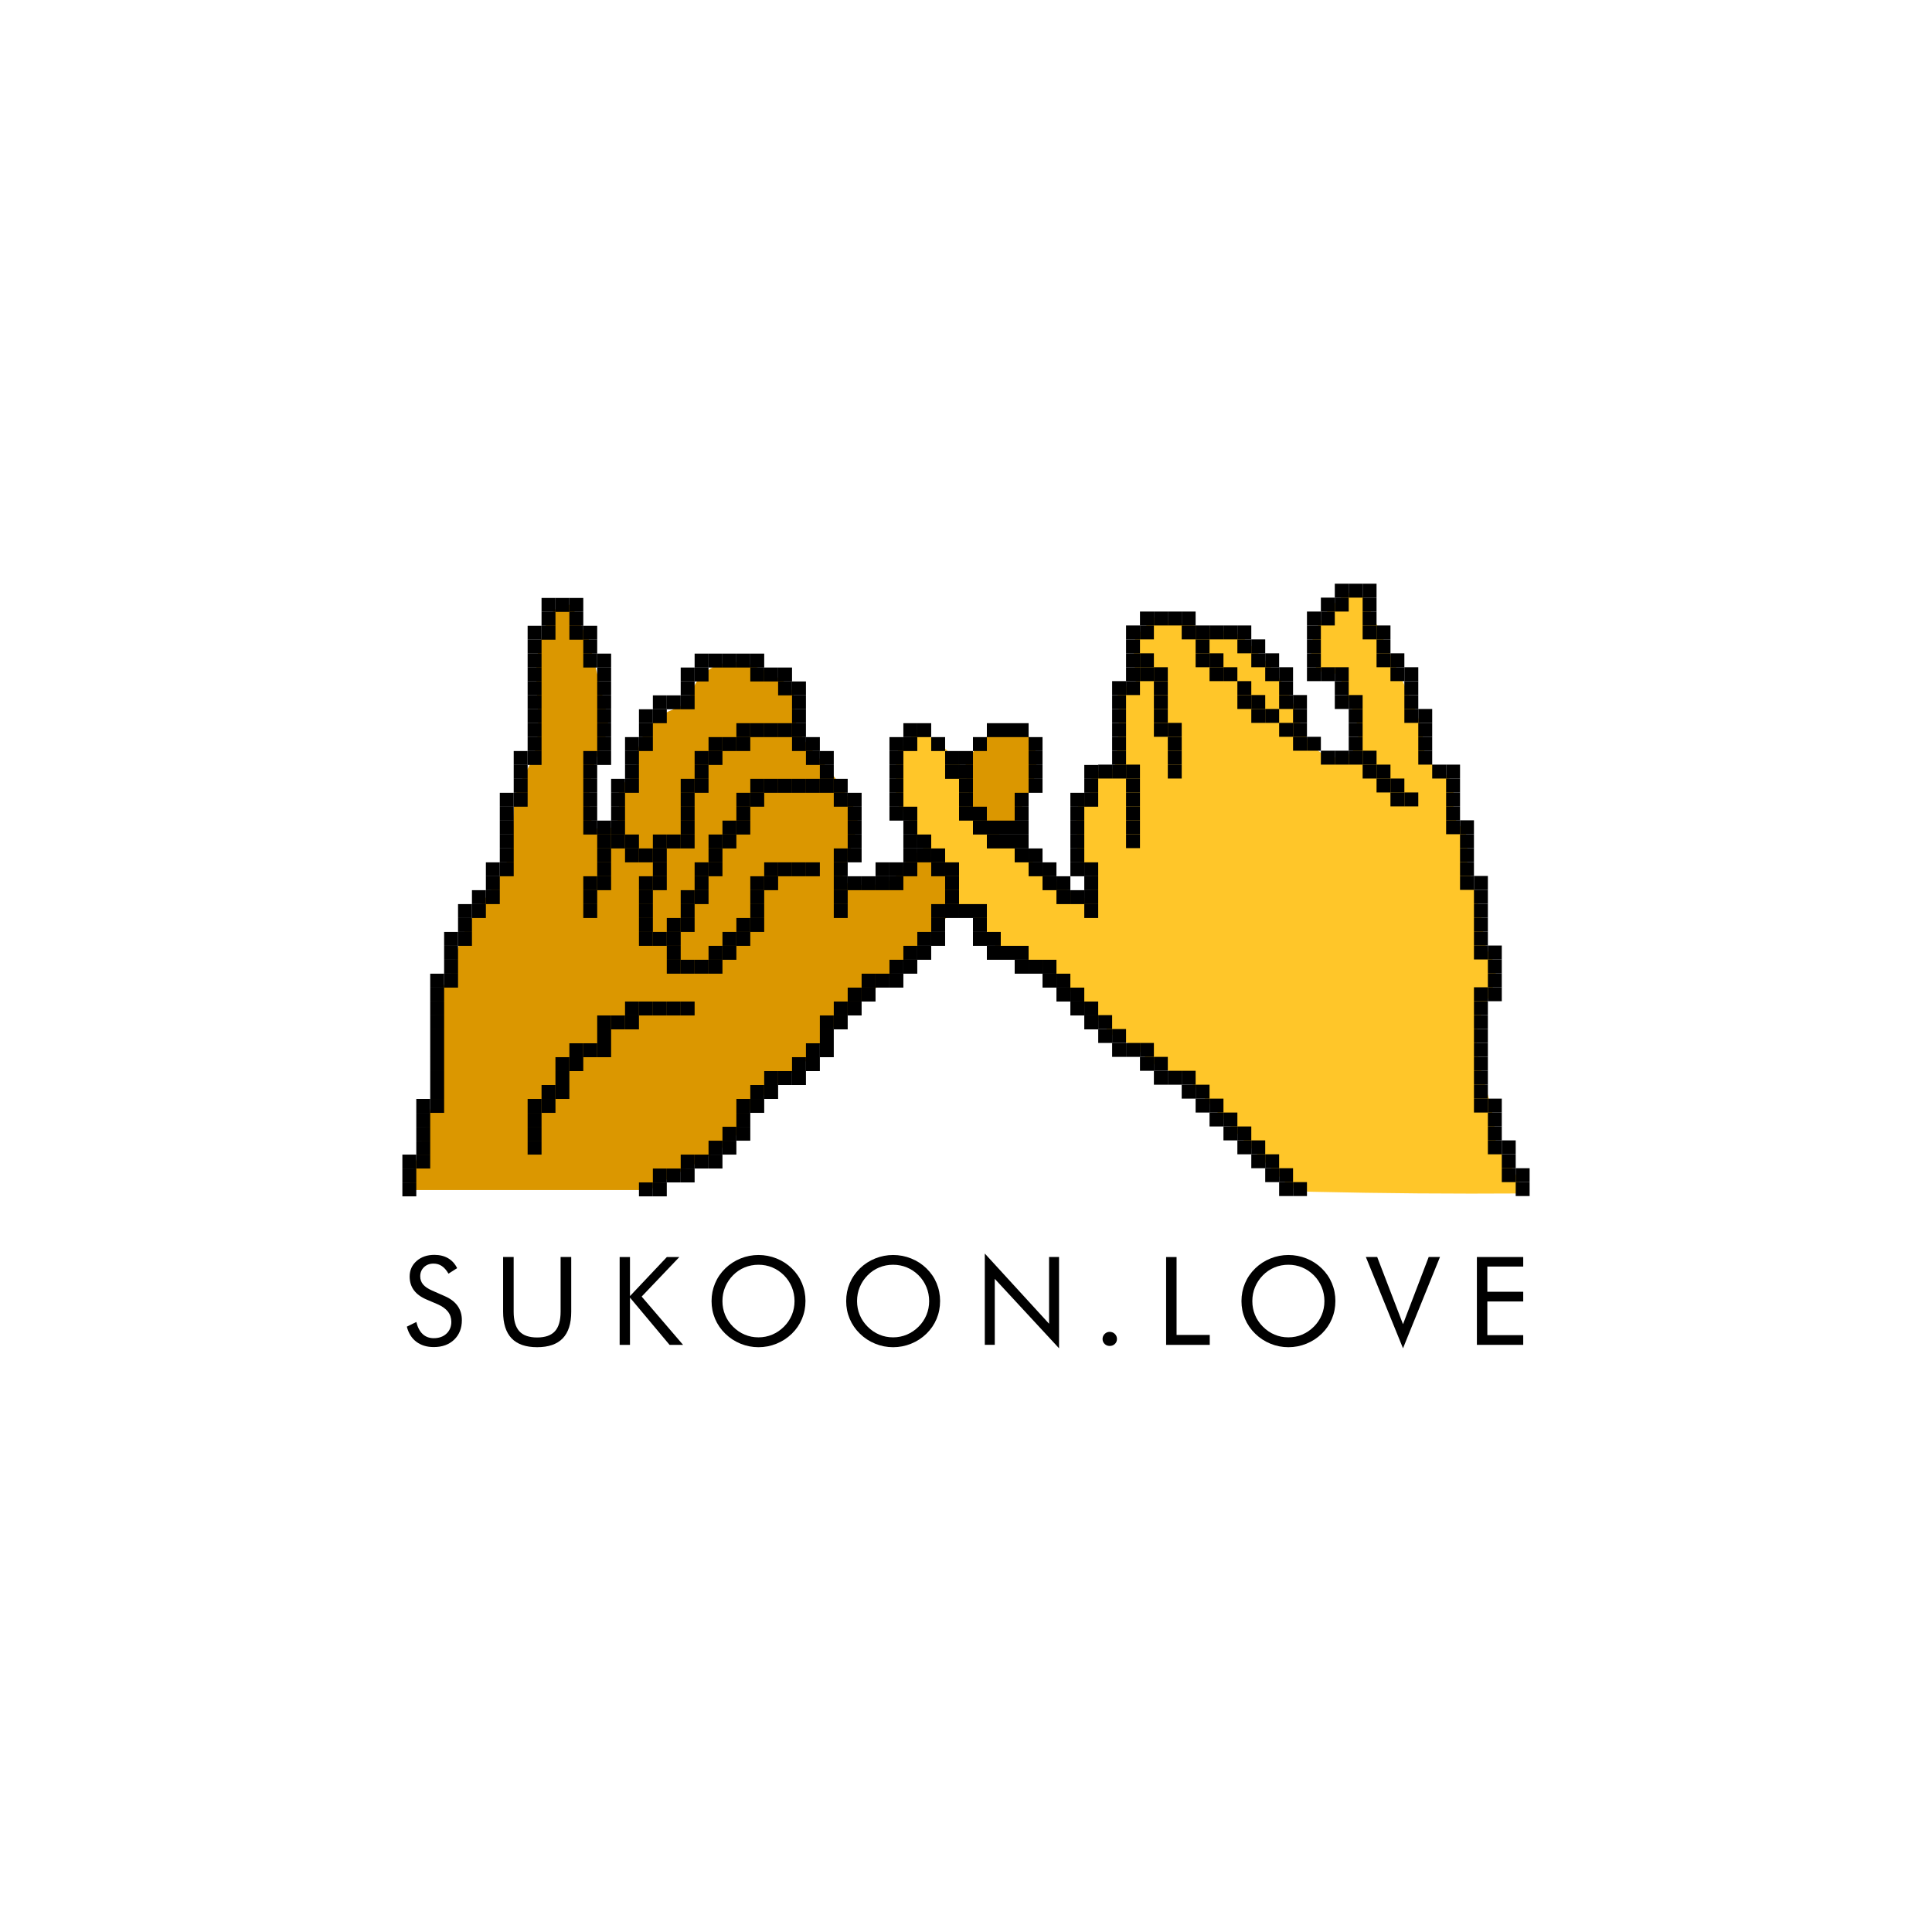 <?xml version="1.0" encoding="UTF-8"?>
<svg id="Layer_1" data-name="Layer 1" xmlns="http://www.w3.org/2000/svg" viewBox="0 0 1080 1080">
  <defs>
    <style>
      .cls-1 {
        fill: #000;
      }

      .cls-1, .cls-2, .cls-3 {
        stroke-width: 0px;
      }

      .cls-2 {
        fill: #ffc629;
      }

      .cls-3 {
        fill: #db9700;
      }
    </style>
  </defs>
  <g>
    <g>
      <path class="cls-3" d="M532.71,501.59c2.05-3.77-.16-11.96-4.05-13.77-3.89-1.81-1.24-2.42-4.05-5.67-3.29-3.8-5.71-4.42-10.67-5.25-5.27-.88-7.77,6.01-10.88,10.35-6.9,9.64-21.41,8.19-33,5.71,2.59-8.77,5.19-17.55,7.78-26.32.91-3.07,1.82-6.24,1.44-9.42-.35-2.91-1.76-5.58-3.22-8.13-4.96-8.66-10.78-16.83-17.35-24.35-6.01-6.88-12.99-13.9-14.16-22.96-.67-5.21.64-10.82-1.65-15.54-1.94-3.99-6.02-6.41-9.91-8.52-7.72-4.19-16.1-8.2-24.86-7.54-9.15.69-17.65,6.93-21.05,15.45-.72,1.82-1.24,3.75-2.34,5.37-2.46,3.63-7.1,4.86-11.07,6.72-9.82,4.61-16.82,14.72-17.69,25.53-.29,3.64-.05,7.66-2.34,10.5-1.6,1.98-4.18,2.98-5.82,4.94-4.55,5.42.37,14.26-2.84,20.57-2.44,4.79-9.79,6.05-13.69,2.36-3.36-13.76-2.07-28.6,3.62-41.57,1.99-4.55,4.55-9.01,4.94-13.96.28-3.5-.55-6.97-1.38-10.38-2.19-9.03-4.38-18.07-6.57-27.1-.47-1.95-.97-3.96-2.2-5.54-1.12-1.45.13-5.97-1.15-7.28-4.3-4.41-6.48-15.39-10.53-17.82-9.98-1.21-13.5,12.34-16.21,22.03-5.91,21.17,3.94,45.04-4.64,65.27-2.35,5.55-6,10.51-7.97,16.2-3.49,10.1-1.34,21.28-3.36,31.77-4.08,21.25-24.25,36.23-29.94,57.11-1.28,4.69-1.81,9.65-3.93,14.02-1.74,3.57-4.46,6.59-6.14,10.19-2.96,6.34-2.37,13.67-2.08,20.66.57,13.55-.24,27.16-2.39,40.55-1.9,11.86-10.84,38.13-13.27,49.47h135.29c10.53-8.1,46.1-23.64,48.61-31.59,4.86-15.39,21.29-27.37,34.02-36.46,7.49-5.34,16.04-19.57,22.68-25.92,13.21-12.62,23.46-20.19,35.93-33.54,9.95-10.65,19.55-21.87,31.54-30.16,1.32-.91-4.24-4.57-3.47-5.97Z"/>
      <path class="cls-3" d="M579.27,422.65c-.43-4.71-2.08-9.69-6-12.33-3.34-2.25-7.63-2.36-11.66-2.39-1.91-.02-3.88-.02-5.65.72-1.24.53-2.31,1.4-3.32,2.29-4.85,4.28-9.17,9.44-12.25,15.15-2.89,5.35-.41,14.15.67,19.98.45,2.45.99,4.9,1.96,7.19,2.24,5.3,6.86,9.54,12.34,11.32,2.72.88,5.92,1.11,8.23-.58,1.46-1.07,2.33-2.73,3.16-4.34,1.73-3.36,3.46-6.73,5.19-10.09,2.62-5.1,5.27-10.27,6.57-15.86.84-3.61,1.1-7.36.76-11.05Z"/>
    </g>
    <path class="cls-2" d="M840.72,646.46c-1.19-1.47-2.47-2.91-3.32-4.6-1.56-3.11-1.54-6.74-1.79-10.21-1.57-21.23-14.78-42.26-8.33-62.55,3.36-10.55,11.89-21.09,7.74-31.35-.93-2.3-2.46-4.32-3.52-6.57-1.79-3.81-2.17-8.1-2.58-12.29-1.35-13.84-6.13-23.06-8.63-36.74-.78-4.27,1.19-13.22-1.25-16.81-1.55-2.28-3.69-4.15-4.96-6.59-3.64-6.97.67-16.32-3.5-22.99-3.1-4.95-9.91-6.65-12.87-11.69-1.89-3.23-1.82-7.19-2.19-10.92-.92-9.28-4.85-17.95-8.73-26.42-7.56-16.52-15.12-33.04-22.68-49.57-1.03-2.26-2.23-4.69-4.46-5.77-3.25-1.57-7.08.41-9.91,2.64-7.29,5.75-12.84,13.69-15.75,22.51-2.44,7.41-1.12,18.16,6.57,19.48,2.41.41,5.16-.22,7.12,1.24,1.18.88,1.76,2.33,2.29,3.7,2.05,5.32,4.09,10.64,6.14,15.96,2.92,7.6,5.52,17.15-.05,23.09-6.14,6.56-17.82,2.92-23.31-4.19-5.49-7.11-7.11-16.38-10.68-24.63-5.22-12.07-14.54-21.81-23.68-31.28-2.07-2.14-4.2-4.33-6.92-5.56-1.93-.88-4.06-1.22-6.15-1.55-14.84-2.4-29.61-5.22-44.29-8.45-.11,2.76-.22,5.53-.33,8.29-1.78.61-3.73.7-5.55.24-1.05,6.71-2.08,14.65-.6,21.34.44,1.96,1,3.93,1.63,5.89-3.79,2.03-7.43,4.76-11.62,5.62,1.44,13.25,1.14,26.68-.89,39.85-.24,1.58-.6,3.31-1.88,4.27-1.71,1.29-4.15.57-6.26.91-3.16.51-5.45,3.51-6.16,6.63-.71,3.12-.15,6.38.4,9.53-2.65-.99-5.67.91-6.93,3.45-1.25,2.54-1.2,5.5-1.11,8.32.19,6.22.38,12.44.56,18.65.04,1.47.13,3.05,1.04,4.2.95,1.2,2.56,1.63,3.83,2.5,4.26,2.9,3.5,9.3,2.25,14.3-.36,1.44-.91,3.1-2.31,3.58-.91.31-1.91.01-2.8-.33-5.57-2.14-10.28-6.01-14.89-9.81-14.21-11.74-28.43-23.47-42.64-35.21-1.8-1.48-3.66-3.06-4.55-5.21-1.06-2.54-.57-5.42-.57-8.18.01-7.37-3.58-14.38-8.46-19.9-4.88-5.52-11-9.77-17.06-13.96-1.63-1.13-3.92-2.25-5.44-.97-1.11.93-1.09,2.61-1.59,3.97-1.26,3.44-5.76,4.65-7.42,7.92-.8,1.58-.83,3.43-.83,5.2-.01,5.39-.03,10.77-.04,16.16,0,3.11.03,6.39,1.57,9.09,1.24,2.16,3.32,3.7,4.73,5.75,1.85,2.67,2.45,5.99,3.65,9.02,4.9,12.39,19.66,19.6,22.31,32.66.43,2.14.54,4.43,1.7,6.28.92,1.47,2.41,2.47,3.81,3.49,4.57,3.32,8.69,7.25,12.24,11.64,3.02,3.73,5.15,10,8.79,12.97,2.9,2.37,8.47,2.18,11.96,3.19,5.56,1.61,10.93,4.01,15.53,7.55,2.96,2.28,5.56,4.98,8.15,7.67,8.46,8.8,16.93,17.61,25.39,26.41,1.59,1.66,3.24,3.35,5.34,4.29,1.6.72,3.38.95,5.02,1.59,4.16,1.63,6.85,5.59,10.13,8.63,5.96,5.52,13.61,7.84,21.77,8.54,2.22,4.34,5.49,8.05,8.75,11.67,14.41,16.01,29.29,31.61,44.61,46.76,2.34,2.32,4.77,4.67,7.8,5.96,3.04,1.29,6.43,1.38,9.73,1.46,39.29.89,78.59,1.2,117.89.93-2.3-7.51-6.06-14.58-11-20.68Z"/>
    <g>
      <rect class="cls-1" x="302.73" y="334.26" width="7.78" height="7.78"/>
      <rect class="cls-1" x="310.5" y="334.26" width="7.78" height="7.78"/>
      <rect class="cls-1" x="318.28" y="334.26" width="7.78" height="7.78"/>
      <rect class="cls-1" x="302.73" y="342.04" width="7.78" height="7.78"/>
      <rect class="cls-1" x="318.28" y="342.04" width="7.78" height="7.78"/>
      <rect class="cls-1" x="294.95" y="349.81" width="7.78" height="7.78"/>
      <rect class="cls-1" x="302.73" y="349.81" width="7.78" height="7.78"/>
      <rect class="cls-1" x="318.28" y="349.81" width="7.78" height="7.78"/>
      <rect class="cls-1" x="326.06" y="349.81" width="7.78" height="7.78"/>
      <rect class="cls-1" x="294.95" y="357.59" width="7.78" height="7.78"/>
      <rect class="cls-1" x="326.06" y="357.59" width="7.78" height="7.78"/>
      <rect class="cls-1" x="294.95" y="365.37" width="7.78" height="7.78"/>
      <rect class="cls-1" x="326.06" y="365.37" width="7.78" height="7.78"/>
      <rect class="cls-1" x="333.84" y="365.37" width="7.78" height="7.78"/>
      <rect class="cls-1" x="388.3" y="365.37" width="7.78" height="7.78"/>
      <rect class="cls-1" x="396.08" y="365.37" width="7.78" height="7.78"/>
      <rect class="cls-1" x="403.86" y="365.37" width="7.78" height="7.78"/>
      <rect class="cls-1" x="411.64" y="365.37" width="7.78" height="7.78"/>
      <rect class="cls-1" x="419.42" y="365.37" width="7.78" height="7.78"/>
      <rect class="cls-1" x="294.95" y="373.15" width="7.78" height="7.78"/>
      <rect class="cls-1" x="333.84" y="373.15" width="7.78" height="7.78"/>
      <rect class="cls-1" x="380.52" y="373.15" width="7.78" height="7.78"/>
      <rect class="cls-1" x="388.3" y="373.15" width="7.78" height="7.78"/>
      <rect class="cls-1" x="419.42" y="373.15" width="7.78" height="7.78"/>
      <rect class="cls-1" x="427.19" y="373.15" width="7.78" height="7.78"/>
      <rect class="cls-1" x="434.97" y="373.15" width="7.78" height="7.78"/>
      <rect class="cls-1" x="294.95" y="380.93" width="7.78" height="7.78"/>
      <rect class="cls-1" x="333.84" y="380.93" width="7.78" height="7.78"/>
      <rect class="cls-1" x="380.52" y="380.93" width="7.78" height="7.78"/>
      <rect class="cls-1" x="434.97" y="380.93" width="7.78" height="7.78"/>
      <rect class="cls-1" x="442.75" y="380.93" width="7.78" height="7.78"/>
      <rect class="cls-1" x="294.95" y="388.71" width="7.78" height="7.78"/>
      <rect class="cls-1" x="333.84" y="388.71" width="7.78" height="7.78"/>
      <rect class="cls-1" x="364.96" y="388.71" width="7.78" height="7.78"/>
      <rect class="cls-1" x="372.74" y="388.71" width="7.78" height="7.78"/>
      <rect class="cls-1" x="380.52" y="388.71" width="7.78" height="7.78"/>
      <rect class="cls-1" x="442.75" y="388.71" width="7.78" height="7.78"/>
      <rect class="cls-1" x="294.95" y="396.49" width="7.78" height="7.78"/>
      <rect class="cls-1" x="333.84" y="396.49" width="7.78" height="7.78"/>
      <rect class="cls-1" x="357.18" y="396.49" width="7.78" height="7.78"/>
      <rect class="cls-1" x="364.96" y="396.49" width="7.78" height="7.78"/>
      <rect class="cls-1" x="442.75" y="396.49" width="7.78" height="7.78"/>
      <rect class="cls-1" x="294.95" y="404.27" width="7.78" height="7.78"/>
      <rect class="cls-1" x="333.84" y="404.27" width="7.78" height="7.78"/>
      <rect class="cls-1" x="357.18" y="404.27" width="7.78" height="7.78"/>
      <rect class="cls-1" x="411.64" y="404.27" width="7.78" height="7.78"/>
      <rect class="cls-1" x="419.42" y="404.27" width="7.78" height="7.78"/>
      <rect class="cls-1" x="427.19" y="404.27" width="7.78" height="7.78"/>
      <rect class="cls-1" x="434.97" y="404.27" width="7.78" height="7.78"/>
      <rect class="cls-1" x="442.75" y="404.27" width="7.78" height="7.78"/>
      <rect class="cls-1" x="504.99" y="404.27" width="7.78" height="7.78"/>
      <rect class="cls-1" x="512.77" y="404.27" width="7.78" height="7.78"/>
      <rect class="cls-1" x="551.66" y="404.27" width="7.78" height="7.78"/>
      <rect class="cls-1" x="559.44" y="404.27" width="7.78" height="7.78"/>
      <rect class="cls-1" x="567.22" y="404.27" width="7.78" height="7.78"/>
      <rect class="cls-1" x="294.95" y="412.05" width="7.78" height="7.78"/>
      <rect class="cls-1" x="333.84" y="412.05" width="7.78" height="7.78"/>
      <rect class="cls-1" x="349.4" y="412.05" width="7.78" height="7.78"/>
      <rect class="cls-1" x="357.18" y="412.05" width="7.78" height="7.78"/>
      <rect class="cls-1" x="396.08" y="412.05" width="7.78" height="7.78"/>
      <rect class="cls-1" x="403.86" y="412.05" width="7.78" height="7.78"/>
      <rect class="cls-1" x="411.64" y="412.05" width="7.78" height="7.78"/>
      <rect class="cls-1" x="442.75" y="412.05" width="7.78" height="7.78"/>
      <rect class="cls-1" x="450.53" y="412.05" width="7.78" height="7.78"/>
      <rect class="cls-1" x="497.21" y="412.05" width="7.78" height="7.78"/>
      <rect class="cls-1" x="504.99" y="412.05" width="7.78" height="7.78"/>
      <rect class="cls-1" x="520.55" y="412.05" width="7.78" height="7.78"/>
      <rect class="cls-1" x="543.89" y="412.05" width="7.78" height="7.78"/>
      <rect class="cls-1" x="575" y="412.05" width="7.78" height="7.78"/>
      <rect class="cls-1" x="287.17" y="419.83" width="7.78" height="7.78"/>
      <rect class="cls-1" x="294.95" y="419.83" width="7.78" height="7.78"/>
      <rect class="cls-1" x="326.06" y="419.83" width="7.78" height="7.78"/>
      <rect class="cls-1" x="333.84" y="419.83" width="7.78" height="7.78"/>
      <rect class="cls-1" x="349.4" y="419.83" width="7.78" height="7.78"/>
      <rect class="cls-1" x="388.3" y="419.83" width="7.78" height="7.78"/>
      <rect class="cls-1" x="396.08" y="419.83" width="7.78" height="7.78"/>
      <rect class="cls-1" x="450.53" y="419.83" width="7.78" height="7.78"/>
      <rect class="cls-1" x="458.31" y="419.83" width="7.78" height="7.78"/>
      <rect class="cls-1" x="497.21" y="419.83" width="7.78" height="7.78"/>
      <rect class="cls-1" x="528.33" y="419.83" width="7.78" height="7.78"/>
      <rect class="cls-1" x="536.11" y="419.83" width="7.78" height="7.78"/>
      <rect class="cls-1" x="575" y="419.83" width="7.78" height="7.78"/>
      <rect class="cls-1" x="287.17" y="427.61" width="7.78" height="7.78"/>
      <rect class="cls-1" x="326.06" y="427.61" width="7.78" height="7.78"/>
      <rect class="cls-1" x="349.4" y="427.61" width="7.78" height="7.78"/>
      <rect class="cls-1" x="388.3" y="427.61" width="7.78" height="7.78"/>
      <rect class="cls-1" x="458.31" y="427.61" width="7.78" height="7.78"/>
      <rect class="cls-1" x="497.21" y="427.61" width="7.78" height="7.78"/>
      <rect class="cls-1" x="528.33" y="427.61" width="7.78" height="7.78"/>
      <rect class="cls-1" x="536.11" y="427.61" width="7.78" height="7.78"/>
      <rect class="cls-1" x="575" y="427.61" width="7.78" height="7.78"/>
      <rect class="cls-1" x="606.12" y="427.61" width="7.78" height="7.78"/>
      <rect class="cls-1" x="287.17" y="435.39" width="7.78" height="7.78"/>
      <rect class="cls-1" x="326.06" y="435.39" width="7.78" height="7.78"/>
      <rect class="cls-1" x="341.62" y="435.39" width="7.78" height="7.78"/>
      <rect class="cls-1" x="349.4" y="435.39" width="7.78" height="7.78"/>
      <rect class="cls-1" x="380.52" y="435.39" width="7.78" height="7.78"/>
      <rect class="cls-1" x="388.3" y="435.39" width="7.78" height="7.78"/>
      <rect class="cls-1" x="419.42" y="435.39" width="7.78" height="7.78"/>
      <rect class="cls-1" x="427.19" y="435.39" width="7.78" height="7.78"/>
      <rect class="cls-1" x="434.97" y="435.39" width="7.78" height="7.78"/>
      <rect class="cls-1" x="442.75" y="435.39" width="7.78" height="7.78"/>
      <rect class="cls-1" x="450.53" y="435.39" width="7.78" height="7.78"/>
      <rect class="cls-1" x="458.31" y="435.39" width="7.78" height="7.78"/>
      <rect class="cls-1" x="466.09" y="435.39" width="7.78" height="7.78"/>
      <rect class="cls-1" x="497.21" y="435.39" width="7.78" height="7.78"/>
      <rect class="cls-1" x="536.11" y="435.39" width="7.78" height="7.78"/>
      <rect class="cls-1" x="575" y="435.39" width="7.78" height="7.78"/>
      <rect class="cls-1" x="606.12" y="435.39" width="7.78" height="7.78"/>
      <rect class="cls-1" x="279.39" y="443.17" width="7.78" height="7.78"/>
      <rect class="cls-1" x="287.17" y="443.17" width="7.78" height="7.78"/>
      <rect class="cls-1" x="326.06" y="443.17" width="7.78" height="7.78"/>
      <rect class="cls-1" x="341.62" y="443.17" width="7.78" height="7.78"/>
      <rect class="cls-1" x="380.52" y="443.17" width="7.78" height="7.78"/>
      <rect class="cls-1" x="411.64" y="443.17" width="7.78" height="7.78"/>
      <rect class="cls-1" x="419.42" y="443.17" width="7.78" height="7.78"/>
      <rect class="cls-1" x="466.09" y="443.17" width="7.78" height="7.78"/>
      <rect class="cls-1" x="473.87" y="443.17" width="7.78" height="7.78"/>
      <rect class="cls-1" x="497.21" y="443.17" width="7.78" height="7.78"/>
      <rect class="cls-1" x="536.11" y="443.17" width="7.78" height="7.78"/>
      <rect class="cls-1" x="567.22" y="443.17" width="7.78" height="7.78"/>
      <rect class="cls-1" x="598.34" y="443.17" width="7.78" height="7.78"/>
      <rect class="cls-1" x="606.12" y="443.17" width="7.78" height="7.78"/>
      <rect class="cls-1" x="279.39" y="450.95" width="7.78" height="7.78"/>
      <rect class="cls-1" x="326.06" y="450.95" width="7.78" height="7.78"/>
      <rect class="cls-1" x="341.62" y="450.95" width="7.78" height="7.78"/>
      <rect class="cls-1" x="380.52" y="450.95" width="7.78" height="7.78"/>
      <rect class="cls-1" x="411.64" y="450.95" width="7.78" height="7.78"/>
      <rect class="cls-1" x="473.87" y="450.95" width="7.78" height="7.78"/>
      <rect class="cls-1" x="497.21" y="450.95" width="7.78" height="7.78"/>
      <rect class="cls-1" x="504.99" y="450.95" width="7.78" height="7.78"/>
      <rect class="cls-1" x="536.11" y="450.95" width="7.78" height="7.78"/>
      <rect class="cls-1" x="543.89" y="450.95" width="7.78" height="7.78"/>
      <rect class="cls-1" x="567.22" y="450.95" width="7.78" height="7.78"/>
      <rect class="cls-1" x="598.34" y="450.95" width="7.78" height="7.78"/>
      <rect class="cls-1" x="279.39" y="458.73" width="7.78" height="7.78"/>
      <rect class="cls-1" x="326.06" y="458.73" width="7.78" height="7.78"/>
      <rect class="cls-1" x="333.84" y="458.73" width="7.78" height="7.78"/>
      <rect class="cls-1" x="341.62" y="458.73" width="7.78" height="7.78"/>
      <rect class="cls-1" x="380.52" y="458.73" width="7.78" height="7.78"/>
      <rect class="cls-1" x="403.86" y="458.73" width="7.78" height="7.78"/>
      <rect class="cls-1" x="411.64" y="458.73" width="7.78" height="7.78"/>
      <rect class="cls-1" x="473.87" y="458.73" width="7.78" height="7.78"/>
      <rect class="cls-1" x="504.99" y="458.73" width="7.78" height="7.78"/>
      <rect class="cls-1" x="543.89" y="458.73" width="7.78" height="7.78"/>
      <rect class="cls-1" x="551.66" y="458.73" width="7.78" height="7.78"/>
      <rect class="cls-1" x="559.44" y="458.73" width="7.78" height="7.78"/>
      <rect class="cls-1" x="567.22" y="458.73" width="7.78" height="7.78"/>
      <rect class="cls-1" x="598.34" y="458.73" width="7.78" height="7.78"/>
      <rect class="cls-1" x="279.39" y="466.5" width="7.78" height="7.78"/>
      <rect class="cls-1" x="333.84" y="466.5" width="7.78" height="7.78"/>
      <rect class="cls-1" x="341.62" y="466.5" width="7.78" height="7.78"/>
      <rect class="cls-1" x="349.4" y="466.5" width="7.78" height="7.78"/>
      <rect class="cls-1" x="364.96" y="466.5" width="7.78" height="7.78"/>
      <rect class="cls-1" x="372.74" y="466.5" width="7.78" height="7.78"/>
      <rect class="cls-1" x="380.52" y="466.5" width="7.78" height="7.78"/>
      <rect class="cls-1" x="396.08" y="466.5" width="7.78" height="7.78"/>
      <rect class="cls-1" x="403.86" y="466.5" width="7.78" height="7.78"/>
      <rect class="cls-1" x="473.87" y="466.5" width="7.78" height="7.78"/>
      <rect class="cls-1" x="504.99" y="466.5" width="7.78" height="7.78"/>
      <rect class="cls-1" x="512.77" y="466.5" width="7.78" height="7.78"/>
      <rect class="cls-1" x="551.66" y="466.5" width="7.78" height="7.78"/>
      <rect class="cls-1" x="559.44" y="466.5" width="7.78" height="7.78"/>
      <rect class="cls-1" x="567.22" y="466.5" width="7.78" height="7.78"/>
      <rect class="cls-1" x="598.34" y="466.5" width="7.78" height="7.78"/>
      <rect class="cls-1" x="279.39" y="474.28" width="7.78" height="7.78"/>
      <rect class="cls-1" x="333.84" y="474.28" width="7.78" height="7.78"/>
      <rect class="cls-1" x="349.4" y="474.28" width="7.78" height="7.78"/>
      <rect class="cls-1" x="357.18" y="474.28" width="7.78" height="7.78"/>
      <rect class="cls-1" x="364.96" y="474.28" width="7.78" height="7.78"/>
      <rect class="cls-1" x="396.08" y="474.28" width="7.78" height="7.78"/>
      <rect class="cls-1" x="466.09" y="474.28" width="7.78" height="7.78"/>
      <rect class="cls-1" x="473.87" y="474.28" width="7.78" height="7.78"/>
      <rect class="cls-1" x="504.99" y="474.28" width="7.78" height="7.78"/>
      <rect class="cls-1" x="512.77" y="474.28" width="7.78" height="7.78"/>
      <rect class="cls-1" x="520.55" y="474.28" width="7.78" height="7.78"/>
      <rect class="cls-1" x="567.22" y="474.28" width="7.78" height="7.78"/>
      <rect class="cls-1" x="575" y="474.28" width="7.78" height="7.78"/>
      <rect class="cls-1" x="598.34" y="474.28" width="7.78" height="7.78"/>
      <rect class="cls-1" x="271.61" y="482.06" width="7.78" height="7.78"/>
      <rect class="cls-1" x="279.39" y="482.06" width="7.78" height="7.78"/>
      <rect class="cls-1" x="333.84" y="482.06" width="7.78" height="7.78"/>
      <rect class="cls-1" x="364.96" y="482.06" width="7.78" height="7.78"/>
      <rect class="cls-1" x="388.3" y="482.06" width="7.78" height="7.78"/>
      <rect class="cls-1" x="396.08" y="482.06" width="7.78" height="7.78"/>
      <rect class="cls-1" x="427.19" y="482.06" width="7.78" height="7.78"/>
      <rect class="cls-1" x="434.97" y="482.06" width="7.78" height="7.78"/>
      <rect class="cls-1" x="442.75" y="482.06" width="7.78" height="7.78"/>
      <rect class="cls-1" x="450.53" y="482.06" width="7.78" height="7.78"/>
      <rect class="cls-1" x="466.09" y="482.06" width="7.78" height="7.78"/>
      <rect class="cls-1" x="489.43" y="482.06" width="7.78" height="7.78"/>
      <rect class="cls-1" x="497.21" y="482.06" width="7.78" height="7.78"/>
      <rect class="cls-1" x="504.99" y="482.06" width="7.78" height="7.78"/>
      <rect class="cls-1" x="520.55" y="482.06" width="7.78" height="7.78"/>
      <rect class="cls-1" x="528.33" y="482.06" width="7.78" height="7.78"/>
      <rect class="cls-1" x="575" y="482.06" width="7.78" height="7.78"/>
      <rect class="cls-1" x="582.78" y="482.06" width="7.78" height="7.78"/>
      <rect class="cls-1" x="598.34" y="482.06" width="7.78" height="7.78"/>
      <rect class="cls-1" x="606.12" y="482.06" width="7.78" height="7.78"/>
      <rect class="cls-1" x="271.61" y="489.84" width="7.78" height="7.78"/>
      <rect class="cls-1" x="326.06" y="489.84" width="7.78" height="7.78"/>
      <rect class="cls-1" x="333.84" y="489.84" width="7.78" height="7.78"/>
      <rect class="cls-1" x="357.18" y="489.84" width="7.78" height="7.78"/>
      <rect class="cls-1" x="364.96" y="489.84" width="7.78" height="7.78"/>
      <rect class="cls-1" x="388.3" y="489.84" width="7.78" height="7.78"/>
      <rect class="cls-1" x="419.42" y="489.84" width="7.78" height="7.78"/>
      <rect class="cls-1" x="427.19" y="489.84" width="7.78" height="7.78"/>
      <rect class="cls-1" x="466.09" y="489.84" width="7.78" height="7.78"/>
      <rect class="cls-1" x="473.87" y="489.84" width="7.78" height="7.78"/>
      <rect class="cls-1" x="481.65" y="489.84" width="7.78" height="7.78"/>
      <rect class="cls-1" x="489.43" y="489.84" width="7.78" height="7.78"/>
      <rect class="cls-1" x="497.21" y="489.84" width="7.78" height="7.78"/>
      <rect class="cls-1" x="528.33" y="489.84" width="7.78" height="7.78"/>
      <rect class="cls-1" x="582.78" y="489.84" width="7.78" height="7.78"/>
      <rect class="cls-1" x="590.56" y="489.84" width="7.78" height="7.78"/>
      <rect class="cls-1" x="606.12" y="489.84" width="7.78" height="7.78"/>
      <rect class="cls-1" x="263.83" y="497.62" width="7.78" height="7.78"/>
      <rect class="cls-1" x="271.61" y="497.62" width="7.78" height="7.78"/>
      <rect class="cls-1" x="326.06" y="497.62" width="7.78" height="7.78"/>
      <rect class="cls-1" x="357.18" y="497.62" width="7.78" height="7.78"/>
      <rect class="cls-1" x="380.52" y="497.62" width="7.78" height="7.78"/>
      <rect class="cls-1" x="388.3" y="497.62" width="7.78" height="7.78"/>
      <rect class="cls-1" x="419.42" y="497.62" width="7.78" height="7.78"/>
      <rect class="cls-1" x="466.09" y="497.62" width="7.78" height="7.78"/>
      <rect class="cls-1" x="528.33" y="497.62" width="7.78" height="7.78"/>
      <rect class="cls-1" x="590.56" y="497.62" width="7.78" height="7.78"/>
      <rect class="cls-1" x="598.34" y="497.62" width="7.78" height="7.78"/>
      <rect class="cls-1" x="606.12" y="497.62" width="7.78" height="7.78"/>
      <rect class="cls-1" x="256.05" y="505.4" width="7.78" height="7.78"/>
      <rect class="cls-1" x="263.83" y="505.4" width="7.78" height="7.78"/>
      <rect class="cls-1" x="326.06" y="505.4" width="7.78" height="7.78"/>
      <rect class="cls-1" x="357.18" y="505.4" width="7.78" height="7.78"/>
      <rect class="cls-1" x="380.52" y="505.4" width="7.78" height="7.78"/>
      <rect class="cls-1" x="419.42" y="505.4" width="7.78" height="7.78"/>
      <rect class="cls-1" x="466.09" y="505.4" width="7.78" height="7.78"/>
      <rect class="cls-1" x="520.55" y="505.4" width="7.78" height="7.78"/>
      <rect class="cls-1" x="528.33" y="505.4" width="7.78" height="7.78"/>
      <rect class="cls-1" x="536.11" y="505.4" width="7.78" height="7.78"/>
      <rect class="cls-1" x="543.89" y="505.4" width="7.78" height="7.78"/>
      <rect class="cls-1" x="606.12" y="505.4" width="7.78" height="7.78"/>
      <rect class="cls-1" x="256.05" y="513.18" width="7.78" height="7.78"/>
      <rect class="cls-1" x="357.18" y="513.18" width="7.78" height="7.78"/>
      <rect class="cls-1" x="372.74" y="513.18" width="7.78" height="7.78"/>
      <rect class="cls-1" x="380.52" y="513.18" width="7.78" height="7.78"/>
      <rect class="cls-1" x="411.64" y="513.18" width="7.78" height="7.78"/>
      <rect class="cls-1" x="419.42" y="513.18" width="7.78" height="7.78"/>
      <rect class="cls-1" x="520.55" y="513.18" width="7.78" height="7.78"/>
      <rect class="cls-1" x="543.89" y="513.18" width="7.78" height="7.78"/>
      <rect class="cls-1" x="248.27" y="520.96" width="7.78" height="7.78"/>
      <rect class="cls-1" x="256.05" y="520.96" width="7.78" height="7.78"/>
      <rect class="cls-1" x="357.18" y="520.96" width="7.78" height="7.78"/>
      <rect class="cls-1" x="364.96" y="520.96" width="7.78" height="7.78"/>
      <rect class="cls-1" x="372.74" y="520.96" width="7.78" height="7.78"/>
      <rect class="cls-1" x="403.86" y="520.96" width="7.78" height="7.78"/>
      <rect class="cls-1" x="411.64" y="520.96" width="7.78" height="7.78"/>
      <rect class="cls-1" x="512.77" y="520.96" width="7.78" height="7.78"/>
      <rect class="cls-1" x="520.55" y="520.96" width="7.78" height="7.78"/>
      <rect class="cls-1" x="543.89" y="520.96" width="7.78" height="7.78"/>
      <rect class="cls-1" x="551.66" y="520.96" width="7.78" height="7.78"/>
      <rect class="cls-1" x="248.27" y="528.74" width="7.78" height="7.78"/>
      <rect class="cls-1" x="372.74" y="528.74" width="7.78" height="7.78"/>
      <rect class="cls-1" x="396.08" y="528.74" width="7.78" height="7.78"/>
      <rect class="cls-1" x="403.86" y="528.74" width="7.78" height="7.78"/>
      <rect class="cls-1" x="504.99" y="528.74" width="7.78" height="7.78"/>
      <rect class="cls-1" x="512.77" y="528.74" width="7.78" height="7.78"/>
      <rect class="cls-1" x="551.66" y="528.74" width="7.78" height="7.78"/>
      <rect class="cls-1" x="559.44" y="528.74" width="7.78" height="7.78"/>
      <rect class="cls-1" x="567.22" y="528.74" width="7.78" height="7.78"/>
      <rect class="cls-1" x="248.27" y="536.52" width="7.78" height="7.78"/>
      <rect class="cls-1" x="372.74" y="536.52" width="7.78" height="7.78"/>
      <rect class="cls-1" x="380.52" y="536.52" width="7.78" height="7.78"/>
      <rect class="cls-1" x="388.3" y="536.52" width="7.78" height="7.78"/>
      <rect class="cls-1" x="396.08" y="536.52" width="7.78" height="7.78"/>
      <rect class="cls-1" x="497.21" y="536.52" width="7.78" height="7.78"/>
      <rect class="cls-1" x="504.99" y="536.52" width="7.78" height="7.78"/>
      <rect class="cls-1" x="567.22" y="536.52" width="7.78" height="7.78"/>
      <rect class="cls-1" x="575" y="536.52" width="7.78" height="7.78"/>
      <rect class="cls-1" x="582.78" y="536.52" width="7.78" height="7.78"/>
      <rect class="cls-1" x="240.49" y="544.3" width="7.78" height="7.78"/>
      <rect class="cls-1" x="248.27" y="544.3" width="7.78" height="7.78"/>
      <rect class="cls-1" x="481.65" y="544.3" width="7.78" height="7.78"/>
      <rect class="cls-1" x="489.43" y="544.3" width="7.78" height="7.78"/>
      <rect class="cls-1" x="497.21" y="544.3" width="7.78" height="7.78"/>
      <rect class="cls-1" x="582.78" y="544.3" width="7.78" height="7.78"/>
      <rect class="cls-1" x="590.56" y="544.3" width="7.78" height="7.78"/>
      <rect class="cls-1" x="240.49" y="552.08" width="7.78" height="7.78"/>
      <rect class="cls-1" x="473.87" y="552.08" width="7.78" height="7.78"/>
      <rect class="cls-1" x="481.65" y="552.08" width="7.78" height="7.78"/>
      <rect class="cls-1" x="590.56" y="552.08" width="7.78" height="7.78"/>
      <rect class="cls-1" x="598.34" y="552.08" width="7.78" height="7.78"/>
      <rect class="cls-1" x="240.49" y="559.86" width="7.78" height="7.78"/>
      <rect class="cls-1" x="349.4" y="559.86" width="7.78" height="7.78"/>
      <rect class="cls-1" x="357.18" y="559.86" width="7.78" height="7.78"/>
      <rect class="cls-1" x="364.96" y="559.86" width="7.78" height="7.78"/>
      <rect class="cls-1" x="372.74" y="559.86" width="7.78" height="7.78"/>
      <rect class="cls-1" x="380.52" y="559.86" width="7.78" height="7.78"/>
      <rect class="cls-1" x="466.09" y="559.86" width="7.78" height="7.78"/>
      <rect class="cls-1" x="473.87" y="559.86" width="7.78" height="7.78"/>
      <rect class="cls-1" x="598.34" y="559.86" width="7.78" height="7.78"/>
      <rect class="cls-1" x="606.12" y="559.86" width="7.78" height="7.78"/>
      <rect class="cls-1" x="240.49" y="567.64" width="7.78" height="7.78"/>
      <rect class="cls-1" x="333.84" y="567.64" width="7.78" height="7.78"/>
      <rect class="cls-1" x="341.62" y="567.64" width="7.78" height="7.78"/>
      <rect class="cls-1" x="349.4" y="567.64" width="7.78" height="7.78"/>
      <rect class="cls-1" x="458.31" y="567.64" width="7.78" height="7.78"/>
      <rect class="cls-1" x="466.09" y="567.64" width="7.78" height="7.78"/>
      <rect class="cls-1" x="606.12" y="567.64" width="7.78" height="7.78"/>
      <rect class="cls-1" x="240.49" y="575.42" width="7.78" height="7.78"/>
      <rect class="cls-1" x="333.84" y="575.42" width="7.78" height="7.78"/>
      <rect class="cls-1" x="458.31" y="575.42" width="7.78" height="7.78"/>
      <rect class="cls-1" x="240.49" y="583.2" width="7.78" height="7.78"/>
      <rect class="cls-1" x="318.28" y="583.2" width="7.78" height="7.78"/>
      <rect class="cls-1" x="326.06" y="583.2" width="7.78" height="7.78"/>
      <rect class="cls-1" x="333.84" y="583.2" width="7.78" height="7.78"/>
      <rect class="cls-1" x="450.53" y="583.2" width="7.78" height="7.78"/>
      <rect class="cls-1" x="458.31" y="583.2" width="7.78" height="7.78"/>
      <rect class="cls-1" x="240.49" y="590.97" width="7.78" height="7.78"/>
      <rect class="cls-1" x="310.5" y="590.97" width="7.78" height="7.78"/>
      <rect class="cls-1" x="318.28" y="590.97" width="7.78" height="7.78"/>
      <rect class="cls-1" x="442.75" y="590.97" width="7.78" height="7.78"/>
      <rect class="cls-1" x="450.53" y="590.97" width="7.78" height="7.78"/>
      <rect class="cls-1" x="240.49" y="598.75" width="7.78" height="7.78"/>
      <rect class="cls-1" x="310.5" y="598.75" width="7.78" height="7.78"/>
      <rect class="cls-1" x="427.19" y="598.75" width="7.78" height="7.78"/>
      <rect class="cls-1" x="434.97" y="598.75" width="7.78" height="7.78"/>
      <rect class="cls-1" x="442.75" y="598.75" width="7.78" height="7.78"/>
      <rect class="cls-1" x="240.49" y="606.53" width="7.78" height="7.78"/>
      <rect class="cls-1" x="302.73" y="606.53" width="7.78" height="7.78"/>
      <rect class="cls-1" x="310.5" y="606.53" width="7.78" height="7.78"/>
      <rect class="cls-1" x="419.42" y="606.53" width="7.78" height="7.78"/>
      <rect class="cls-1" x="427.19" y="606.53" width="7.78" height="7.78"/>
      <rect class="cls-1" x="232.71" y="614.31" width="7.78" height="7.78"/>
      <rect class="cls-1" x="240.49" y="614.31" width="7.78" height="7.78"/>
      <rect class="cls-1" x="294.95" y="614.31" width="7.78" height="7.78"/>
      <rect class="cls-1" x="302.73" y="614.31" width="7.78" height="7.78"/>
      <rect class="cls-1" x="411.64" y="614.31" width="7.78" height="7.78"/>
      <rect class="cls-1" x="419.42" y="614.31" width="7.78" height="7.78"/>
      <rect class="cls-1" x="232.71" y="622.09" width="7.78" height="7.78"/>
      <rect class="cls-1" x="294.95" y="622.09" width="7.78" height="7.78"/>
      <rect class="cls-1" x="411.64" y="622.09" width="7.78" height="7.78"/>
      <rect class="cls-1" x="232.71" y="629.87" width="7.78" height="7.78"/>
      <rect class="cls-1" x="294.95" y="629.87" width="7.78" height="7.78"/>
      <rect class="cls-1" x="403.86" y="629.87" width="7.78" height="7.78"/>
      <rect class="cls-1" x="411.64" y="629.87" width="7.78" height="7.78"/>
      <rect class="cls-1" x="232.71" y="637.65" width="7.78" height="7.78"/>
      <rect class="cls-1" x="294.95" y="637.65" width="7.78" height="7.78"/>
      <rect class="cls-1" x="396.08" y="637.65" width="7.78" height="7.78"/>
      <rect class="cls-1" x="403.86" y="637.65" width="7.78" height="7.78"/>
      <rect class="cls-1" x="224.93" y="645.43" width="7.78" height="7.78"/>
      <rect class="cls-1" x="232.71" y="645.43" width="7.78" height="7.78"/>
      <rect class="cls-1" x="380.52" y="645.43" width="7.78" height="7.78"/>
      <rect class="cls-1" x="388.3" y="645.43" width="7.78" height="7.78"/>
      <rect class="cls-1" x="396.08" y="645.43" width="7.78" height="7.78"/>
      <rect class="cls-1" x="224.93" y="653.21" width="7.78" height="7.78"/>
      <rect class="cls-1" x="364.96" y="653.21" width="7.78" height="7.78"/>
      <rect class="cls-1" x="372.74" y="653.21" width="7.78" height="7.78"/>
      <rect class="cls-1" x="380.52" y="653.21" width="7.78" height="7.78"/>
      <rect class="cls-1" x="224.93" y="660.99" width="7.78" height="7.78"/>
      <rect class="cls-1" x="357.18" y="660.99" width="7.78" height="7.78"/>
      <rect class="cls-1" x="364.96" y="660.99" width="7.78" height="7.78"/>
      <rect class="cls-1" x="746.16" y="326.3" width="7.78" height="7.78"/>
      <rect class="cls-1" x="753.94" y="326.3" width="7.78" height="7.78"/>
      <rect class="cls-1" x="761.72" y="326.3" width="7.78" height="7.78"/>
      <rect class="cls-1" x="738.38" y="334.08" width="7.78" height="7.78"/>
      <rect class="cls-1" x="746.16" y="334.08" width="7.78" height="7.78"/>
      <rect class="cls-1" x="761.72" y="334.08" width="7.78" height="7.78"/>
      <rect class="cls-1" x="637.25" y="341.86" width="7.78" height="7.78"/>
      <rect class="cls-1" x="645.03" y="341.86" width="7.78" height="7.78"/>
      <rect class="cls-1" x="652.81" y="341.86" width="7.78" height="7.78"/>
      <rect class="cls-1" x="660.58" y="341.86" width="7.78" height="7.78"/>
      <rect class="cls-1" x="730.6" y="341.86" width="7.78" height="7.78"/>
      <rect class="cls-1" x="738.38" y="341.86" width="7.78" height="7.78"/>
      <rect class="cls-1" x="761.72" y="341.86" width="7.78" height="7.78"/>
      <rect class="cls-1" x="629.47" y="349.64" width="7.78" height="7.78"/>
      <rect class="cls-1" x="637.25" y="349.64" width="7.78" height="7.78"/>
      <rect class="cls-1" x="660.58" y="349.64" width="7.78" height="7.78"/>
      <rect class="cls-1" x="668.36" y="349.64" width="7.78" height="7.78"/>
      <rect class="cls-1" x="676.14" y="349.64" width="7.78" height="7.78"/>
      <rect class="cls-1" x="683.92" y="349.64" width="7.78" height="7.78"/>
      <rect class="cls-1" x="691.7" y="349.64" width="7.78" height="7.78"/>
      <rect class="cls-1" x="730.6" y="349.64" width="7.78" height="7.78"/>
      <rect class="cls-1" x="761.72" y="349.64" width="7.78" height="7.78"/>
      <rect class="cls-1" x="769.5" y="349.64" width="7.78" height="7.78"/>
      <rect class="cls-1" x="629.47" y="357.42" width="7.78" height="7.78"/>
      <rect class="cls-1" x="668.36" y="357.42" width="7.78" height="7.78"/>
      <rect class="cls-1" x="691.7" y="357.42" width="7.78" height="7.78"/>
      <rect class="cls-1" x="699.48" y="357.42" width="7.78" height="7.78"/>
      <rect class="cls-1" x="730.6" y="357.42" width="7.78" height="7.78"/>
      <rect class="cls-1" x="769.5" y="357.42" width="7.78" height="7.78"/>
      <rect class="cls-1" x="629.47" y="365.2" width="7.78" height="7.78"/>
      <rect class="cls-1" x="637.25" y="365.2" width="7.78" height="7.78"/>
      <rect class="cls-1" x="668.36" y="365.2" width="7.78" height="7.78"/>
      <rect class="cls-1" x="676.14" y="365.2" width="7.78" height="7.78"/>
      <rect class="cls-1" x="699.48" y="365.2" width="7.78" height="7.78"/>
      <rect class="cls-1" x="707.26" y="365.2" width="7.78" height="7.78"/>
      <rect class="cls-1" x="730.6" y="365.2" width="7.78" height="7.78"/>
      <rect class="cls-1" x="769.5" y="365.2" width="7.78" height="7.78"/>
      <rect class="cls-1" x="777.27" y="365.2" width="7.78" height="7.78"/>
      <rect class="cls-1" x="629.47" y="372.98" width="7.78" height="7.78"/>
      <rect class="cls-1" x="637.25" y="372.98" width="7.78" height="7.78"/>
      <rect class="cls-1" x="645.03" y="372.98" width="7.78" height="7.78"/>
      <rect class="cls-1" x="676.14" y="372.98" width="7.78" height="7.78"/>
      <rect class="cls-1" x="683.92" y="372.98" width="7.78" height="7.78"/>
      <rect class="cls-1" x="707.26" y="372.98" width="7.78" height="7.78"/>
      <rect class="cls-1" x="715.04" y="372.98" width="7.78" height="7.78"/>
      <rect class="cls-1" x="730.6" y="372.98" width="7.78" height="7.78"/>
      <rect class="cls-1" x="738.38" y="372.98" width="7.78" height="7.78"/>
      <rect class="cls-1" x="746.16" y="372.98" width="7.78" height="7.78"/>
      <rect class="cls-1" x="777.27" y="372.98" width="7.78" height="7.78"/>
      <rect class="cls-1" x="785.05" y="372.98" width="7.78" height="7.78"/>
      <rect class="cls-1" x="621.69" y="380.76" width="7.78" height="7.78"/>
      <rect class="cls-1" x="629.47" y="380.76" width="7.78" height="7.78"/>
      <rect class="cls-1" x="645.03" y="380.76" width="7.78" height="7.78"/>
      <rect class="cls-1" x="691.7" y="380.76" width="7.78" height="7.78"/>
      <rect class="cls-1" x="715.04" y="380.76" width="7.78" height="7.78"/>
      <rect class="cls-1" x="746.16" y="380.76" width="7.78" height="7.78"/>
      <rect class="cls-1" x="785.05" y="380.76" width="7.78" height="7.78"/>
      <rect class="cls-1" x="621.69" y="388.54" width="7.78" height="7.78"/>
      <rect class="cls-1" x="645.03" y="388.54" width="7.78" height="7.78"/>
      <rect class="cls-1" x="691.7" y="388.54" width="7.78" height="7.78"/>
      <rect class="cls-1" x="699.48" y="388.54" width="7.78" height="7.78"/>
      <rect class="cls-1" x="715.04" y="388.54" width="7.78" height="7.78"/>
      <rect class="cls-1" x="722.82" y="388.54" width="7.78" height="7.78"/>
      <rect class="cls-1" x="746.16" y="388.54" width="7.78" height="7.78"/>
      <rect class="cls-1" x="753.94" y="388.54" width="7.78" height="7.78"/>
      <rect class="cls-1" x="785.05" y="388.54" width="7.78" height="7.78"/>
      <rect class="cls-1" x="621.69" y="396.32" width="7.78" height="7.78"/>
      <rect class="cls-1" x="645.03" y="396.32" width="7.78" height="7.78"/>
      <rect class="cls-1" x="699.48" y="396.32" width="7.78" height="7.78"/>
      <rect class="cls-1" x="707.26" y="396.32" width="7.78" height="7.78"/>
      <rect class="cls-1" x="722.82" y="396.32" width="7.78" height="7.78"/>
      <rect class="cls-1" x="753.94" y="396.32" width="7.78" height="7.78"/>
      <rect class="cls-1" x="785.05" y="396.32" width="7.78" height="7.78"/>
      <rect class="cls-1" x="792.83" y="396.32" width="7.78" height="7.78"/>
      <rect class="cls-1" x="621.69" y="404.1" width="7.78" height="7.78"/>
      <rect class="cls-1" x="645.03" y="404.1" width="7.78" height="7.78"/>
      <rect class="cls-1" x="652.81" y="404.1" width="7.78" height="7.78"/>
      <rect class="cls-1" x="715.04" y="404.1" width="7.78" height="7.78"/>
      <rect class="cls-1" x="722.82" y="404.1" width="7.78" height="7.78"/>
      <rect class="cls-1" x="753.94" y="404.1" width="7.78" height="7.78"/>
      <rect class="cls-1" x="792.83" y="404.1" width="7.78" height="7.78"/>
      <rect class="cls-1" x="621.69" y="411.88" width="7.78" height="7.78"/>
      <rect class="cls-1" x="652.81" y="411.88" width="7.78" height="7.78"/>
      <rect class="cls-1" x="722.82" y="411.88" width="7.78" height="7.78"/>
      <rect class="cls-1" x="730.6" y="411.88" width="7.78" height="7.78"/>
      <rect class="cls-1" x="753.94" y="411.88" width="7.78" height="7.78"/>
      <rect class="cls-1" x="792.83" y="411.88" width="7.78" height="7.78"/>
      <rect class="cls-1" x="621.69" y="419.65" width="7.78" height="7.78"/>
      <rect class="cls-1" x="652.81" y="419.65" width="7.78" height="7.78"/>
      <rect class="cls-1" x="738.38" y="419.65" width="7.78" height="7.78"/>
      <rect class="cls-1" x="746.16" y="419.65" width="7.78" height="7.78"/>
      <rect class="cls-1" x="753.94" y="419.65" width="7.78" height="7.78"/>
      <rect class="cls-1" x="761.72" y="419.65" width="7.78" height="7.78"/>
      <rect class="cls-1" x="792.83" y="419.65" width="7.78" height="7.78"/>
      <rect class="cls-1" x="613.91" y="427.43" width="7.78" height="7.78"/>
      <rect class="cls-1" x="621.69" y="427.43" width="7.78" height="7.78"/>
      <rect class="cls-1" x="629.47" y="427.43" width="7.78" height="7.78"/>
      <rect class="cls-1" x="652.81" y="427.43" width="7.78" height="7.78"/>
      <rect class="cls-1" x="761.72" y="427.43" width="7.78" height="7.78"/>
      <rect class="cls-1" x="769.5" y="427.43" width="7.78" height="7.78"/>
      <rect class="cls-1" x="800.61" y="427.43" width="7.78" height="7.78"/>
      <rect class="cls-1" x="808.39" y="427.43" width="7.78" height="7.78"/>
      <rect class="cls-1" x="629.47" y="435.21" width="7.78" height="7.78"/>
      <rect class="cls-1" x="769.5" y="435.21" width="7.78" height="7.78"/>
      <rect class="cls-1" x="777.27" y="435.21" width="7.78" height="7.78"/>
      <rect class="cls-1" x="808.39" y="435.21" width="7.78" height="7.78"/>
      <rect class="cls-1" x="629.47" y="442.99" width="7.78" height="7.78"/>
      <rect class="cls-1" x="777.27" y="442.99" width="7.78" height="7.78"/>
      <rect class="cls-1" x="785.05" y="442.99" width="7.78" height="7.78"/>
      <rect class="cls-1" x="808.39" y="442.99" width="7.78" height="7.78"/>
      <rect class="cls-1" x="629.47" y="450.77" width="7.78" height="7.78"/>
      <rect class="cls-1" x="808.39" y="450.77" width="7.78" height="7.78"/>
      <rect class="cls-1" x="629.47" y="458.55" width="7.78" height="7.78"/>
      <rect class="cls-1" x="808.39" y="458.55" width="7.78" height="7.78"/>
      <rect class="cls-1" x="816.17" y="458.55" width="7.78" height="7.78"/>
      <rect class="cls-1" x="629.47" y="466.33" width="7.78" height="7.78"/>
      <rect class="cls-1" x="816.17" y="466.33" width="7.78" height="7.78"/>
      <rect class="cls-1" x="816.17" y="474.11" width="7.78" height="7.78"/>
      <rect class="cls-1" x="816.17" y="481.89" width="7.78" height="7.78"/>
      <rect class="cls-1" x="816.17" y="489.67" width="7.78" height="7.78"/>
      <rect class="cls-1" x="823.95" y="489.67" width="7.78" height="7.78"/>
      <rect class="cls-1" x="823.95" y="497.45" width="7.78" height="7.78"/>
      <rect class="cls-1" x="823.95" y="505.23" width="7.78" height="7.78"/>
      <rect class="cls-1" x="823.95" y="513.01" width="7.78" height="7.78"/>
      <rect class="cls-1" x="823.95" y="520.79" width="7.78" height="7.78"/>
      <rect class="cls-1" x="823.95" y="528.57" width="7.78" height="7.78"/>
      <rect class="cls-1" x="831.73" y="528.57" width="7.78" height="7.78"/>
      <rect class="cls-1" x="831.73" y="536.35" width="7.78" height="7.78"/>
      <rect class="cls-1" x="831.73" y="544.12" width="7.78" height="7.78"/>
      <rect class="cls-1" x="823.95" y="551.9" width="7.78" height="7.78"/>
      <rect class="cls-1" x="831.73" y="551.9" width="7.78" height="7.78"/>
      <rect class="cls-1" x="823.95" y="559.68" width="7.78" height="7.78"/>
      <rect class="cls-1" x="613.91" y="567.46" width="7.78" height="7.78"/>
      <rect class="cls-1" x="823.95" y="567.46" width="7.78" height="7.78"/>
      <rect class="cls-1" x="613.91" y="575.24" width="7.78" height="7.78"/>
      <rect class="cls-1" x="621.69" y="575.24" width="7.78" height="7.78"/>
      <rect class="cls-1" x="823.95" y="575.24" width="7.78" height="7.78"/>
      <rect class="cls-1" x="621.69" y="583.02" width="7.78" height="7.78"/>
      <rect class="cls-1" x="629.47" y="583.02" width="7.78" height="7.78"/>
      <rect class="cls-1" x="637.25" y="583.02" width="7.78" height="7.78"/>
      <rect class="cls-1" x="823.95" y="583.02" width="7.78" height="7.78"/>
      <rect class="cls-1" x="637.25" y="590.8" width="7.78" height="7.78"/>
      <rect class="cls-1" x="645.03" y="590.8" width="7.78" height="7.78"/>
      <rect class="cls-1" x="823.95" y="590.8" width="7.78" height="7.78"/>
      <rect class="cls-1" x="645.03" y="598.58" width="7.78" height="7.78"/>
      <rect class="cls-1" x="652.81" y="598.58" width="7.78" height="7.78"/>
      <rect class="cls-1" x="660.58" y="598.58" width="7.78" height="7.78"/>
      <rect class="cls-1" x="823.95" y="598.58" width="7.78" height="7.78"/>
      <rect class="cls-1" x="660.58" y="606.36" width="7.78" height="7.78"/>
      <rect class="cls-1" x="668.36" y="606.36" width="7.78" height="7.78"/>
      <rect class="cls-1" x="823.95" y="606.36" width="7.78" height="7.78"/>
      <rect class="cls-1" x="668.36" y="614.14" width="7.78" height="7.78"/>
      <rect class="cls-1" x="676.14" y="614.14" width="7.78" height="7.78"/>
      <rect class="cls-1" x="823.95" y="614.14" width="7.78" height="7.78"/>
      <rect class="cls-1" x="831.73" y="614.14" width="7.78" height="7.78"/>
      <rect class="cls-1" x="676.14" y="621.92" width="7.78" height="7.78"/>
      <rect class="cls-1" x="683.92" y="621.92" width="7.78" height="7.78"/>
      <rect class="cls-1" x="831.73" y="621.92" width="7.78" height="7.78"/>
      <rect class="cls-1" x="683.92" y="629.7" width="7.78" height="7.78"/>
      <rect class="cls-1" x="691.7" y="629.7" width="7.78" height="7.78"/>
      <rect class="cls-1" x="831.73" y="629.7" width="7.78" height="7.78"/>
      <rect class="cls-1" x="691.7" y="637.48" width="7.78" height="7.78"/>
      <rect class="cls-1" x="699.48" y="637.48" width="7.78" height="7.78"/>
      <rect class="cls-1" x="831.73" y="637.48" width="7.78" height="7.78"/>
      <rect class="cls-1" x="839.51" y="637.48" width="7.78" height="7.78"/>
      <rect class="cls-1" x="699.48" y="645.26" width="7.78" height="7.78"/>
      <rect class="cls-1" x="707.26" y="645.26" width="7.78" height="7.78"/>
      <rect class="cls-1" x="839.51" y="645.26" width="7.78" height="7.78"/>
      <rect class="cls-1" x="707.26" y="653.04" width="7.78" height="7.78"/>
      <rect class="cls-1" x="715.04" y="653.04" width="7.78" height="7.78"/>
      <rect class="cls-1" x="839.51" y="653.04" width="7.78" height="7.78"/>
      <rect class="cls-1" x="847.29" y="653.04" width="7.78" height="7.78"/>
      <rect class="cls-1" x="715.04" y="660.82" width="7.78" height="7.78"/>
      <rect class="cls-1" x="722.82" y="660.82" width="7.78" height="7.78"/>
      <rect class="cls-1" x="847.29" y="660.82" width="7.78" height="7.78"/>
    </g>
  </g>
  <g>
    <path class="cls-1" d="M248.53,724.51c3.2,1.36,5.61,3.18,7.23,5.43,1.62,2.26,2.43,4.93,2.43,8.02,0,4.52-1.44,8.16-4.31,10.92-2.87,2.76-6.68,4.14-11.42,4.14-3.87,0-7.11-.99-9.73-2.97-2.62-1.98-4.38-4.79-5.3-8.44l5.3-2.62c.72,2.97,1.9,5.23,3.54,6.76,1.64,1.53,3.71,2.3,6.19,2.3,2.93,0,5.3-.84,7.11-2.53,1.81-1.69,2.72-3.89,2.72-6.59,0-2.19-.63-4.1-1.9-5.72-1.26-1.62-3.17-2.99-5.72-4.11l-5.97-2.55c-3.27-1.36-5.7-3.12-7.3-5.27-1.6-2.15-2.4-4.72-2.4-7.72,0-3.49,1.3-6.38,3.89-8.66,2.59-2.28,5.9-3.42,9.93-3.42,2.95,0,5.51.63,7.67,1.88,2.16,1.25,3.84,3.1,5.05,5.54l-4.83,3.09c-1.1-1.9-2.33-3.32-3.69-4.24-1.36-.93-2.91-1.39-4.63-1.39-2.19,0-3.99.67-5.38,2.01-1.4,1.34-2.1,3.05-2.1,5.13,0,1.74.54,3.25,1.61,4.53,1.07,1.27,2.74,2.4,5,3.39l7.01,3.09Z"/>
    <path class="cls-1" d="M281.24,702.67h5.9v30.56c0,4.96,1.06,8.61,3.17,10.94,2.11,2.33,5.43,3.49,9.95,3.49s7.83-1.16,9.95-3.49c2.11-2.33,3.17-5.97,3.17-10.94v-30.56h5.94v30.56c0,6.64-1.58,11.61-4.75,14.91-3.17,3.3-7.93,4.95-14.31,4.95s-11.11-1.65-14.27-4.95c-3.17-3.3-4.75-8.27-4.75-14.91v-30.56Z"/>
    <path class="cls-1" d="M346.39,751.79v-49.11h5.77v21.84l20.63-21.84h6.98l-21.07,22.11,23.15,27.01h-7.55l-22.14-26.44v26.44h-5.77Z"/>
    <path class="cls-1" d="M450.26,727.33c0,3.51-.65,6.82-1.95,9.93-1.3,3.11-3.19,5.87-5.67,8.29-2.48,2.42-5.34,4.28-8.58,5.59-3.23,1.31-6.59,1.96-10.05,1.96s-6.81-.65-10.02-1.96c-3.21-1.31-6.06-3.17-8.54-5.59-2.51-2.44-4.41-5.21-5.72-8.32-1.31-3.11-1.96-6.41-1.96-9.9s.65-6.83,1.96-9.95c1.31-3.12,3.22-5.9,5.72-8.34,2.46-2.39,5.3-4.24,8.53-5.54,3.22-1.3,6.57-1.95,10.04-1.95s6.85.65,10.09,1.95c3.23,1.3,6.08,3.14,8.54,5.54,2.48,2.42,4.37,5.18,5.67,8.3,1.3,3.12,1.95,6.45,1.95,9.98ZM424.01,747.59c2.69,0,5.24-.51,7.67-1.53,2.43-1.02,4.62-2.5,6.56-4.44,1.92-1.92,3.39-4.1,4.4-6.54,1.01-2.44,1.51-5.02,1.51-7.75s-.51-5.37-1.53-7.85c-1.02-2.48-2.48-4.67-4.38-6.58-1.93-1.92-4.1-3.39-6.53-4.39-2.43-1.01-5-1.51-7.71-1.51s-5.32.5-7.76,1.51c-2.44,1.01-4.6,2.47-6.48,4.39-1.92,1.95-3.39,4.15-4.4,6.61-1.01,2.46-1.51,5.07-1.51,7.82s.5,5.3,1.49,7.72c1,2.42,2.47,4.61,4.42,6.57,1.97,1.97,4.16,3.46,6.56,4.46,2.41,1.01,4.96,1.51,7.67,1.51Z"/>
    <path class="cls-1" d="M525.51,727.33c0,3.51-.65,6.82-1.95,9.93-1.3,3.11-3.19,5.87-5.67,8.29-2.48,2.42-5.34,4.28-8.58,5.59-3.23,1.31-6.59,1.96-10.05,1.96s-6.81-.65-10.02-1.96c-3.21-1.31-6.06-3.17-8.54-5.59-2.51-2.44-4.41-5.21-5.72-8.32-1.31-3.11-1.96-6.41-1.96-9.9s.65-6.83,1.96-9.95c1.31-3.12,3.22-5.9,5.72-8.34,2.46-2.39,5.3-4.24,8.53-5.54,3.22-1.3,6.57-1.95,10.04-1.95s6.85.65,10.09,1.95c3.23,1.3,6.08,3.14,8.54,5.54,2.48,2.42,4.37,5.18,5.67,8.3,1.3,3.12,1.95,6.45,1.95,9.98ZM499.26,747.59c2.69,0,5.24-.51,7.67-1.53,2.43-1.02,4.62-2.5,6.56-4.44,1.92-1.92,3.39-4.1,4.4-6.54,1.01-2.44,1.51-5.02,1.51-7.75s-.51-5.37-1.53-7.85c-1.02-2.48-2.48-4.67-4.38-6.58-1.93-1.92-4.1-3.39-6.53-4.39-2.43-1.01-5-1.51-7.71-1.51s-5.32.5-7.76,1.51c-2.44,1.01-4.6,2.47-6.48,4.39-1.92,1.95-3.39,4.15-4.4,6.61-1.01,2.46-1.51,5.07-1.51,7.82s.5,5.3,1.49,7.72c1,2.42,2.47,4.61,4.42,6.57,1.97,1.97,4.16,3.46,6.56,4.46,2.41,1.01,4.96,1.51,7.67,1.51Z"/>
    <path class="cls-1" d="M550.51,751.79v-51.06l35.93,39.25v-37.31h5.57v51.03l-35.93-38.82v36.9h-5.57Z"/>
    <path class="cls-1" d="M616.34,748.5c0-1.1.39-2.03,1.17-2.82.78-.78,1.72-1.17,2.82-1.17s2.07.39,2.87,1.16c.79.77,1.19,1.72,1.19,2.83s-.39,2.02-1.17,2.77c-.78.75-1.74,1.12-2.89,1.12s-2.06-.37-2.83-1.12c-.77-.75-1.16-1.67-1.16-2.77Z"/>
    <path class="cls-1" d="M651.87,751.79v-49.11h5.84v43.55h18.55v5.57h-24.39Z"/>
    <path class="cls-1" d="M746.48,727.33c0,3.51-.65,6.82-1.95,9.93-1.3,3.11-3.19,5.87-5.67,8.29-2.48,2.42-5.34,4.28-8.58,5.59-3.23,1.31-6.59,1.96-10.05,1.96s-6.81-.65-10.02-1.96c-3.21-1.31-6.06-3.17-8.54-5.59-2.51-2.44-4.41-5.21-5.72-8.32-1.31-3.11-1.96-6.41-1.96-9.9s.65-6.83,1.96-9.95c1.31-3.12,3.22-5.9,5.72-8.34,2.46-2.39,5.3-4.24,8.53-5.54,3.22-1.3,6.57-1.95,10.04-1.95s6.85.65,10.09,1.95c3.23,1.3,6.08,3.14,8.54,5.54,2.48,2.42,4.37,5.18,5.67,8.3,1.3,3.12,1.95,6.45,1.95,9.98ZM720.22,747.59c2.69,0,5.24-.51,7.67-1.53,2.43-1.02,4.62-2.5,6.56-4.44,1.92-1.92,3.39-4.1,4.4-6.54,1.01-2.44,1.51-5.02,1.51-7.75s-.51-5.37-1.53-7.85c-1.02-2.48-2.48-4.67-4.38-6.58-1.93-1.92-4.1-3.39-6.53-4.39-2.43-1.01-5-1.51-7.71-1.51s-5.32.5-7.76,1.51c-2.44,1.01-4.6,2.47-6.48,4.39-1.92,1.95-3.39,4.15-4.4,6.61-1.01,2.46-1.51,5.07-1.51,7.82s.5,5.3,1.49,7.72c1,2.42,2.47,4.61,4.42,6.57,1.97,1.97,4.16,3.46,6.56,4.46,2.41,1.01,4.96,1.51,7.67,1.51Z"/>
    <path class="cls-1" d="M784.29,753.7l-20.77-51.03h6.34l14.43,37.57,14.36-37.57h6.31l-20.67,51.03Z"/>
    <path class="cls-1" d="M825.59,751.79v-49.11h25.9v5.33h-20.06v14.09h20.06v5.43h-20.06v18.82h20.06v5.43h-25.9Z"/>
  </g>
</svg>